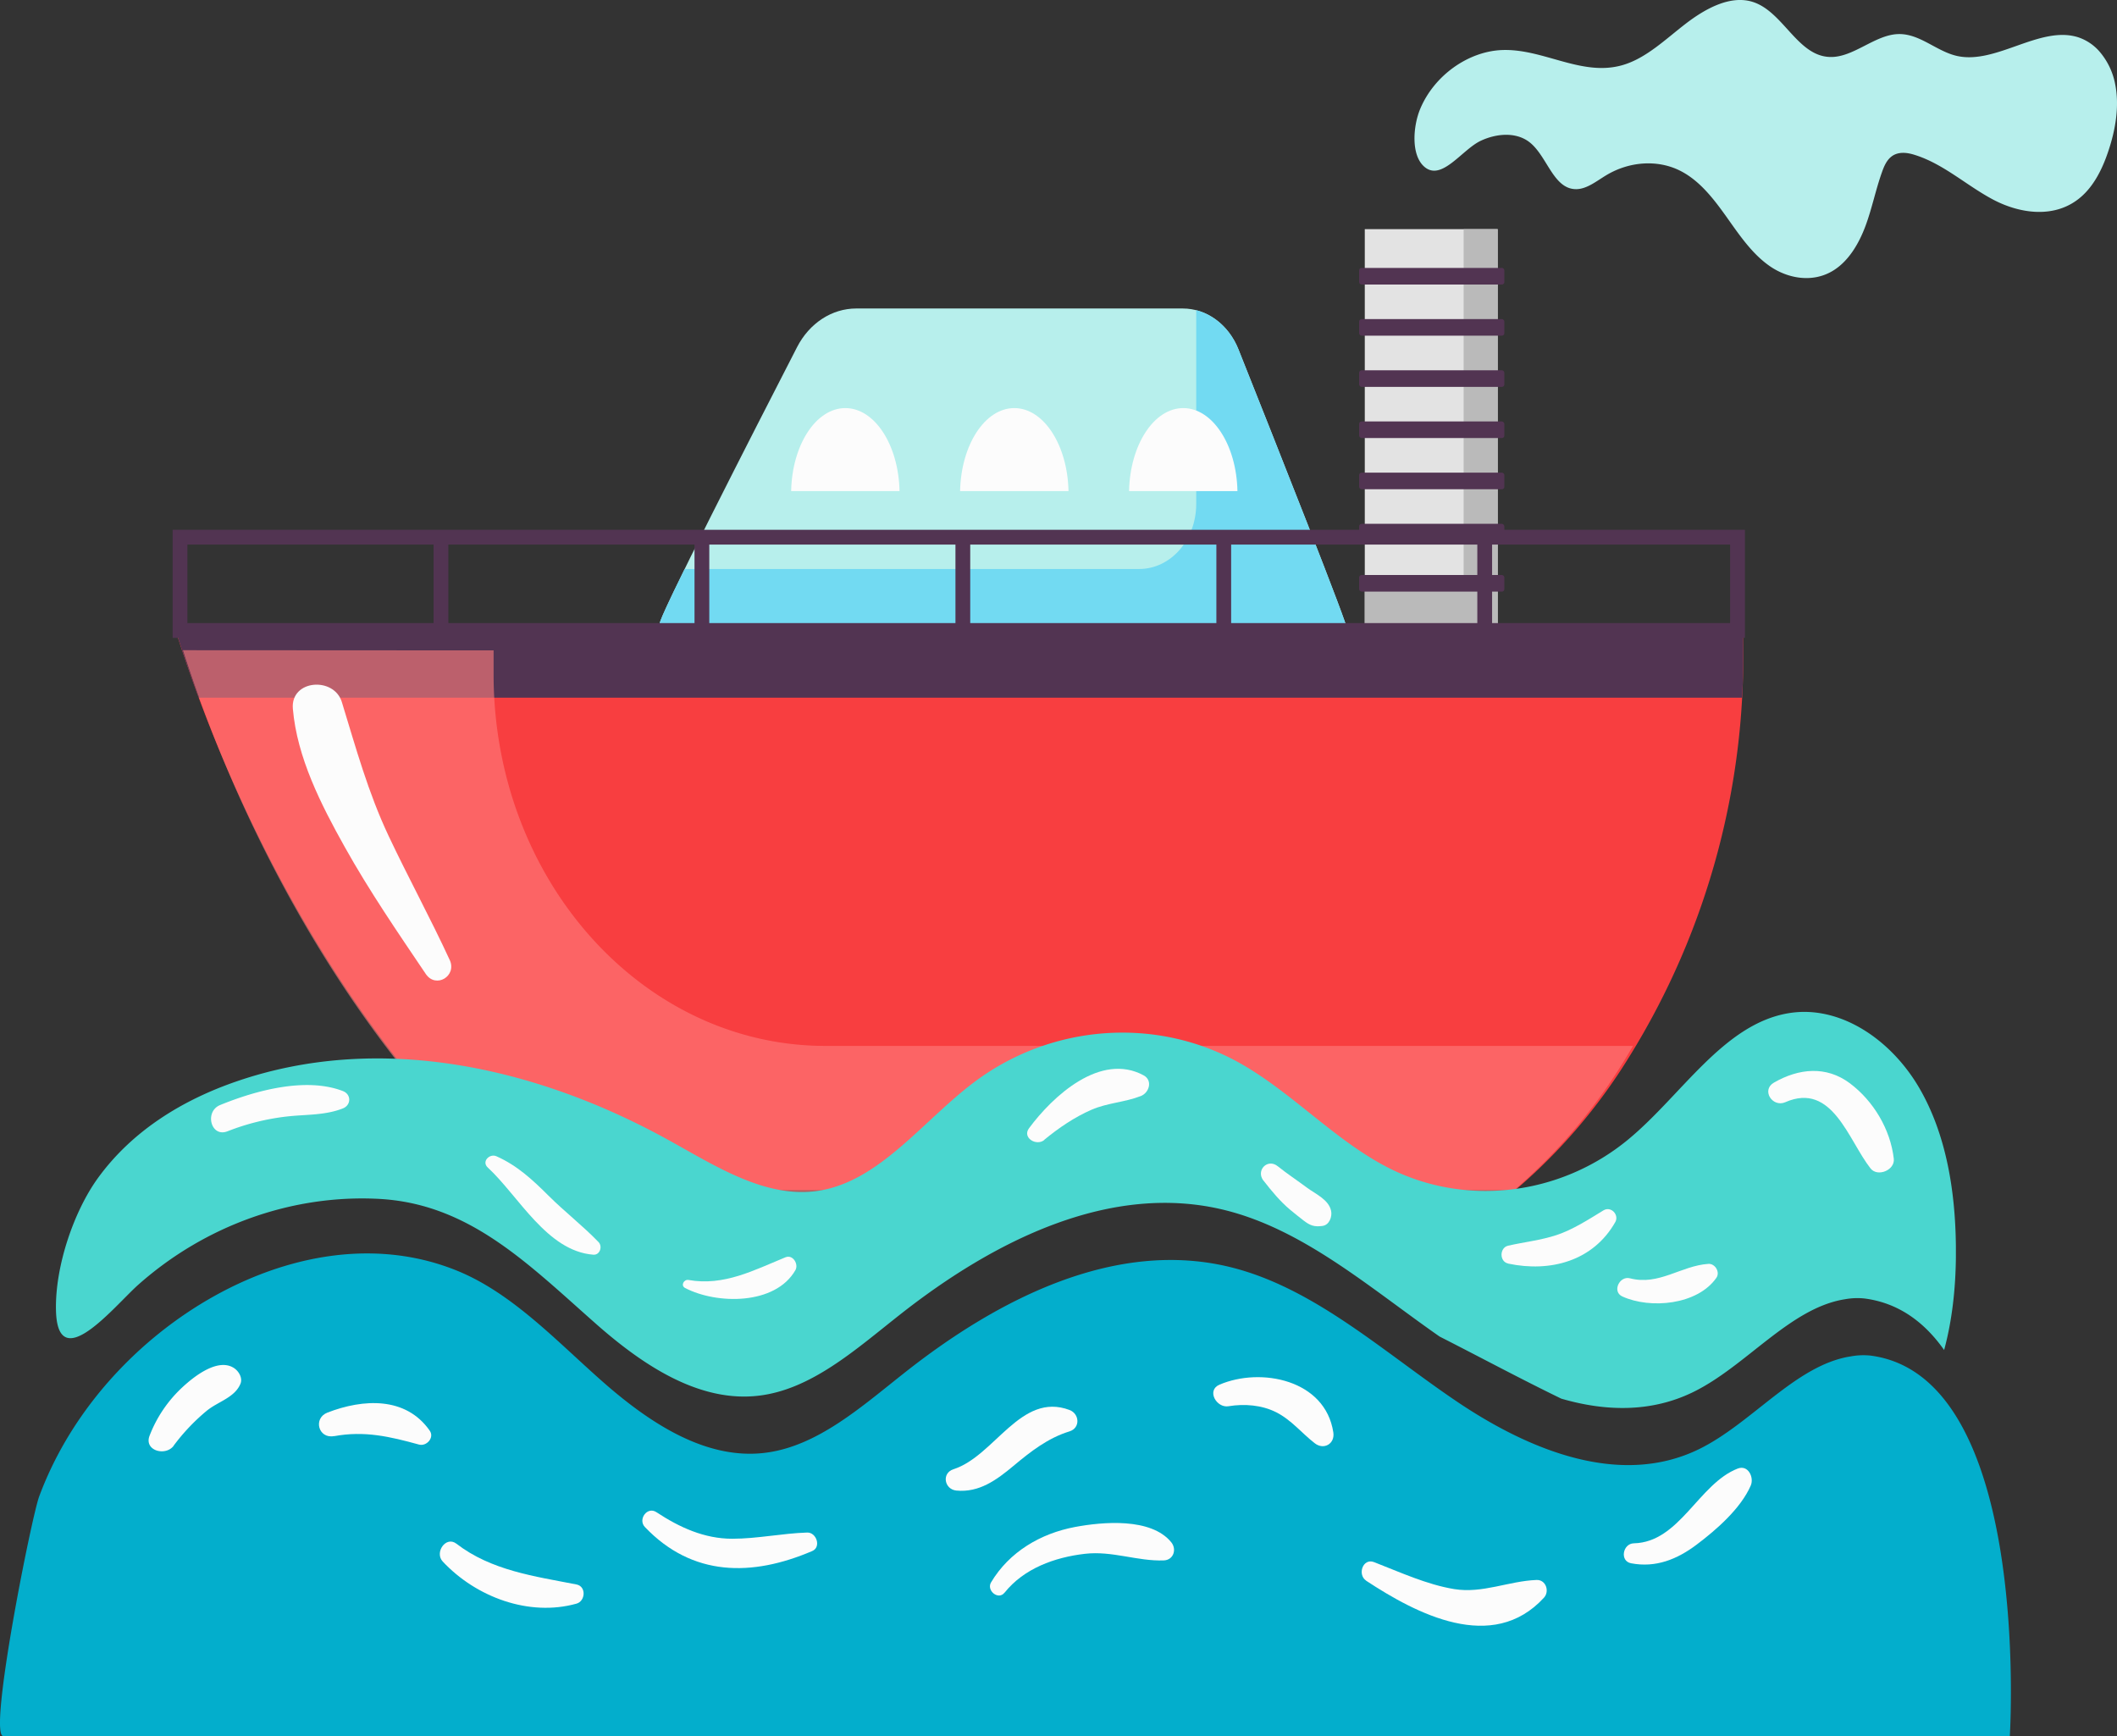 <svg xmlns="http://www.w3.org/2000/svg" width="1080" height="885.66" viewBox="0 0 1080 885.66"><rect x="0" y="0" width="1080" height="885.66" fill="#333333" stroke="none"/><g id="Layer_2" data-name="Layer 2"><g id="Sea08_349836628"><g id="Sea08_349836628-2" data-name="Sea08_349836628"><path d="M696.25 116.91V335.2c0 18.63 13.39 33.87 29.76 33.87h8.27c16.37.0 29.77-15.24 29.77-33.87V116.91z" fill="#e3e3e3"/><path d="M746.69 116.91V295.68H696.25V335.2c0 18.63 13.39 33.87 29.76 33.87h8.27c16.37.0 29.77-15.24 29.77-33.87V116.91z" fill="#bababa"/><rect x="693.36" y="136.67" width="74.1" height="8.47" rx="1.27" fill="#523452"/><rect x="693.36" y="162.78" width="74.1" height="8.47" rx="1.27" fill="#523452"/><rect x="693.36" y="188.89" width="74.1" height="8.47" rx="1.27" fill="#523452"/><rect x="693.36" y="215" width="74.1" height="8.47" rx="1.27" fill="#523452"/><rect x="693.36" y="241.11" width="74.1" height="8.47" rx="1.27" fill="#523452"/><rect x="693.36" y="267.22" width="74.1" height="8.47" rx="1.27" fill="#523452"/><rect x="693.36" y="293.33" width="74.1" height="8.47" rx="1.27" fill="#523452"/><path d="M336.58 318.27c-1.93-.74 48.05-98.42 70.06-141.21 6.27-12.2 17.76-19.69 30.18-19.69H603.36c12.27.0 23.39 8.15 28.45 20.86C649.65 223 689.73 324 687.15 321.09 683.85 317.32 336.58 318.27 336.58 318.27z" fill="#b7efec"/><path d="M631.81 178.23c-4.09-10.27-12.14-17.56-21.55-20V257.1c0 18.32-13 33.17-29.14 33.17H349.27c-8.08 16.46-13.34 27.75-12.69 28 0 0 347.27-.95 350.57 2.82C689.73 324 649.65 223 631.81 178.23z" fill="#72daf2"/><path d="M265.09 607.13H773a286 286 0 0 0 58-67.75 387.37 387.37.0 0 0 58.11-217.75c-63.09.46-799.52.0-799.52.0C123.77 429.43 185 536.88 265.09 607.13z" fill="#f83e40"/><path d="M888.76 355.9q.93-17.2.37-34.27c-63.09.46-799.52.0-799.52.0q5.44 17.16 11.8 34.27z" fill="#523452"/><g opacity=".61"><path d="M267 609.58H769.62A280.09 280.09.0 0 0 827 543.64c2.1-3.35 4.12-6.71 6.09-10.07H421.19c-93.55.0-169.38-84.88-169.38-189.57V331.79L93.32 331.7C127.12 436.63 187.73 541.21 267 609.58z" fill="#ff7d7d"/></g><path d="M890.19 325.4H88.07V270.27H890.19zM95.62 317.86h787V277.81h-787z" fill="#523452"/><path d="M221.19 274.04h7.54v45.16H221.19z" fill="#523452"/><path d="M354.31 274.04h7.54v45.16H354.31z" fill="#523452"/><path d="M487.43 274.04h7.54v45.16H487.43z" fill="#523452"/><path d="M620.54 274.04h7.54v45.16H620.54z" fill="#523452"/><path d="M753.66 274.04h7.54v45.16H753.66z" fill="#523452"/><path d="M458.9 250.52c-.47-23.51-12.65-42.34-27.65-42.34S404.08 227 403.61 250.52z" fill="#fcfcfc"/><path d="M545.1 250.52c-.48-23.51-12.66-42.34-27.65-42.34S490.28 227 489.8 250.52z" fill="#fcfcfc"/><path d="M631.29 250.52c-.47-23.51-12.65-42.34-27.64-42.34S576.47 227 576 250.52z" fill="#fcfcfc"/><path d="M1071 26.21a24.69 24.69.0 0 0-10.83-7.2c-19.48-6.18-41.86 14.06-61.85 9.52-10.57-2.4-19.06-11.56-30.1-11.14-11.86.45-22.75 12-34.55 11.68-16.87-.39-24-23.54-39.91-28.22-11.23-3.3-23.76 3.5-34 11.41s-20 17.43-31.85 20.91c-21 6.18-40.7-8.62-62-7.62-16.86.79-34.24 12.83-41.42 30.09-3.57 8.59-4.86 23.62 2.31 29.57 8.81 7.32 19.14-9 28.72-13.44 8.32-3.85 18.22-4.44 24.92.9 9 7.18 12.07 24 23.78 23.83 5.44-.09 10.36-4.2 15.33-7.17 11.71-7 25.9-7.92 37.15-2.44 10 4.86 17.22 14.13 23.85 23.43s13.11 19.05 22.26 25.41 21.75 8.7 32.14 2.47c8-4.79 13.3-13.73 16.69-22.79s5.23-18.59 8.5-27.69c1-2.86 2.3-5.82 4.6-7.7 3.5-2.85 8.16-2.25 12.06-1 14.67 4.57 26.35 15.55 39.89 22.75s31.54 10 44.58-1c7-5.88 11.33-14.75 14.29-23.62C1079.32 66 1081.27 54 1079.08 43A35.72 35.72.0 0 0 1071 26.21z" fill="#b7efec"/><path d="M997.81 635.87c0 1.87.0 3.7.0 5.56-.15 15.7-1.88 32.13-6 47.26-10-14.2-23.25-24.05-40.61-26.28a35 35 0 0 0-10 .39c-28 4.38-50.43 34.22-77.52 47.4-21.33 10.39-44.5 9.91-67.19 3.3-20.79-10.08-41.33-21.14-62.06-31.67-35.35-24.64-69.13-54.48-109.52-64.5-58-14.4-117.67 15.24-166.41 53.8C436.27 688.66 413.79 708.87 387 712c-30.13 3.56-58.71-15.3-82.67-36.41-35.09-30.93-64.93-61.61-111.18-64-43.65-2.26-88.08 13.16-122.6 43.8-11.94 10.59-41.37 47.4-42 12.72C28.13 646 37.59 618.08 49.94 601c17.86-24.64 43.88-40.11 70.74-49.34 72.63-25 152.52-7.68 220.73 30.12 24.21 13.41 49.56 29.81 76.25 25.66 31.11-4.86 53.13-35.71 79.35-55.41 39.49-29.67 92.94-33.54 135.43-9.74 26.72 15 48.7 39.6 75.88 53.46 39.22 20 87.63 14.23 122.39-14.51 27.23-22.52 48.56-58.94 81.88-64.39 26.06-4.29 52.28 13.44 66.74 38.51C992.9 578.88 997.54 607.65 997.81 635.87z" fill="#4ad6cf"/><path d="M954.19 691.53a35.48 35.48.0 0 0-10.05.42c-28 4.35-50.41 34.19-77.51 47.38-40 19.47-86.32.73-123.71-24.56s-72.56-57.75-115-68.3c-58-14.4-117.67 15.24-166.42 53.79C439.28 717.79 416.81 738 390 741.17c-30.13 3.57-58.7-15.3-82.65-36.41S260.66 659 232 647.76c-54.64-21.53-116.89 1-160.61 40.76C49.5 708.48 31 733.81 20 763.36 16.07 773.85-6.3 885.66 1.72 885.66h1023.6S1036.9 702.16 954.19 691.53z" fill="#03aecc"/><path d="M88.55 737.54a102.6 102.6.0 0 1 17-17.92c5.78-4.67 14.19-6.65 17.12-13.7 1.22-2.95-.86-6.41-3.26-8-8.12-5.34-20.15 4.07-26 9.45a65.91 65.91.0 0 0-17.09 25c-3 7.68 8.13 10.69 12.28 5.17z" fill="#fcfcfc"/><path d="M170.4 732.65c15.58-2.86 28.44.18 43.36 4.28 3.82 1.05 8-3.53 5.46-7.1-12.21-17.49-34-16.24-52.14-9.23-7.48 2.89-4.67 13.52 3.32 12z" fill="#fcfcfc"/><path d="M225.84 796.57c17 18.2 44.1 28.28 68.27 21.51 4.58-1.28 5.08-8.78.0-9.78-21.37-4.18-43.41-7.06-61.27-20.8-5.37-4.13-11.28 4.48-7 9.07z" fill="#fcfcfc"/><path d="M329 779c24.24 25.42 54.64 25.38 85.35 12.25 4.74-2 2.18-9.59-2.56-9.44-12.73.39-25.45 3.16-38.21 3.16-14.32.0-26.94-5.8-38.72-13.56-4.69-3.09-9.56 3.71-5.86 7.59z" fill="#fcfcfc"/><path d="M487.89 760.39c11.66 1.14 20.61-5.47 29.13-12.58 8.81-7.36 17.6-14.23 28.6-17.61 5.62-1.73 5.11-9 0-10.91-24.89-9.38-38.16 23.49-59.2 30.22-6.18 2-4.65 10.29 1.47 10.88z" fill="#fcfcfc"/><path d="M512.47 812.51c9.89-12.4 25.6-18.07 41-19.85 13.92-1.62 26.78 3.86 40.22 3.37 5-.18 6.76-5.66 3.84-9.26-10.32-12.67-35-10.43-49.1-7.8-17.57 3.3-33.55 12.69-42.84 28.26-2.46 4.12 3.7 9.24 6.85 5.28z" fill="#fcfcfc"/><path d="M626.74 717.37c8.08-1.32 16.92-.65 24.3 3.07 7.78 3.92 13 10.64 19.71 15.83 4.59 3.57 10.33.29 9.46-5.5-4.06-27-37.05-33.42-58.1-24.39-6.74 2.89-1.51 12 4.63 11z" fill="#fcfcfc"/><path d="M696.94 806.38c25.7 16.9 64.44 37.29 90.7 8.68 3-3.23 1.05-9.24-3.75-9.06-14.29.55-27.5 7-42 4.66-14.07-2.31-27.7-8.66-40.9-13.76-5.73-2.22-8.67 6.41-4 9.48z" fill="#fcfcfc"/><path d="M832.12 797.49c12.57 2.4 23.46-2 33.44-9.52s22.46-18.34 27.6-30.14c1.78-4.1-1.29-10.74-6.66-8.66-20 7.77-29.6 37.61-53 38.13-5.62.13-7.33 9.06-1.38 10.19z" fill="#fcfcfc"/><path d="M769.41 644.61c21.66 4.57 43.4-1.39 54.63-21.17 2.11-3.72-2.18-8.28-6-6-7.41 4.53-15.7 9.9-24 12.63-8.06 2.65-16.43 3.53-24.65 5.4-4.45 1-4.54 8.14.0 9.1z" fill="#fcfcfc"/><path d="M827.63 661.37c14.27 6.51 38.32 4.37 48-9.52 2-2.87-.64-7.32-4.08-7.1-13.86.9-25.27 11.22-40 7.36-5.35-1.4-9.29 6.81-3.91 9.26z" fill="#fcfcfc"/><path d="M910.83 562.25c24-10.44 32.12 19.43 43.43 33.8 3.59 4.57 12.53.88 11.87-4.92-1.7-14.91-10.28-29.4-22.37-38.48S917.64 545 905 552.27c-6.62 3.79-.81 12.87 5.83 10z" fill="#fcfcfc"/><path d="M116 577.14a119.68 119.68.0 0 1 31.46-7.69c9.3-.94 18.63-.53 27.44-4 4.32-1.7 4.38-7.19.0-8.87-18.93-7.28-44.63-.23-62.6 7.14-8.12 3.32-4.73 16.67 3.7 13.41z" fill="#fcfcfc"/><path d="M248.84 595.6c15.76 14.55 30.22 42.66 53.85 44.47 3.39.26 4.8-4.23 2.66-6.44-8-8.31-17.29-15.47-25.49-23.64s-16-15.42-26.59-20.13c-3.51-1.56-7.73 2.69-4.43 5.74z" fill="#fcfcfc"/><path d="M349.51 657.05c16.17 8.43 46 8.8 56.26-9.08 1.77-3.08-1.26-8.13-5.06-6.58-16 6.55-31.4 14.79-49.47 11.57-2.34-.42-4.14 2.83-1.73 4.09z" fill="#fcfcfc"/><path d="M532.73 581.46c7.29-6 15.46-11.58 24.12-15.34 8.23-3.56 17-3.79 25.18-7 4.29-1.71 6.14-8 1.38-10.56-21.91-11.85-46.25 10.5-58.45 27-3.6 4.85 3.77 9.27 7.77 6z" fill="#fcfcfc"/><path d="M644.63 602.33c4.07 5.23 8.37 10.46 13.46 14.74 2.3 1.94 4.67 3.78 7 5.61 3.32 2.54 5.41 3.29 9.62 2.71 3.48-.49 5-4.75 4.36-7.69-1.23-5.78-7.94-8.57-12.36-11.86-4.91-3.66-10-7-14.8-10.85-5.24-4.29-11.42 2.09-7.33 7.34z" fill="#fcfcfc"/><path d="M229.42 489.71c-9.84-21.34-21.09-41.93-31.12-63.17-10.53-22.3-16.73-45-23.9-68.38-4-13.12-26.27-11.5-25 3.39 2.12 24.89 14.43 49 26.43 70.45 12.54 22.47 27 43.54 41.38 64.85 5.15 7.63 16 1.08 12.22-7.14z" fill="#fcfcfc"/></g></g></g></svg>
